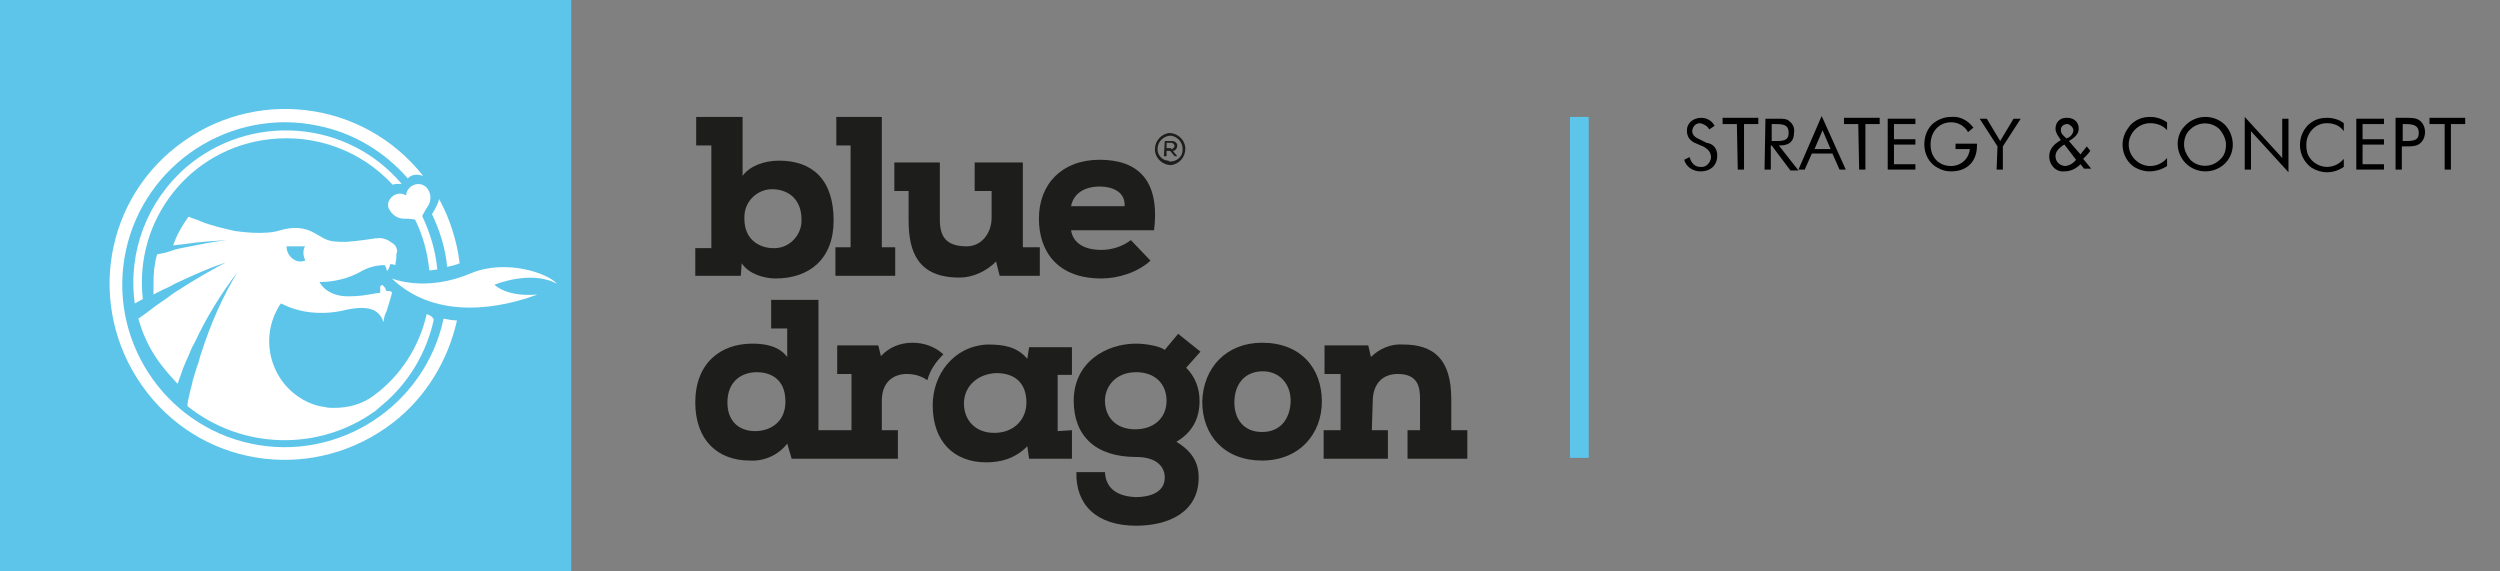 <?xml version="1.0" encoding="utf-8"?>
<!-- Generator: Adobe Illustrator 22.1.0, SVG Export Plug-In . SVG Version: 6.00 Build 0)  -->
<svg version="1.1" id="Laag_1" xmlns="http://www.w3.org/2000/svg" xmlns:xlink="http://www.w3.org/1999/xlink" x="0px" y="0px"
	 viewBox="0 0 280.1 64" style="enable-background:new 0 0 280.1 64;" xml:space="preserve">
<rect x="0" y="0" width="280.1" height="64" fill="#808080" stroke="none"/>
<style type="text/css">
	.st0{fill:#5DC5EA;}
	.st1{fill:#1D1D1B;}
	.st2{fill:#FFFFFF;}
</style>
<title>Middel 2</title>
<g id="Laag_2_1_">
	<g id="Logo">
		<path d="M192.4,17.4c0,1.1-0.7,1.8-1.9,1.8c-0.8,0-1.6-0.5-1.8-1.3l0.6-0.3c0.2,0.7,0.6,1.1,1.2,1.1c0.6,0.1,1.1-0.4,1.2-1
			c0,0,0-0.1,0-0.1c0-0.5-0.3-0.9-0.9-1.2l-0.7-0.3c-0.8-0.3-1.1-0.8-1.1-1.5c0-0.8,0.7-1.4,1.6-1.4c0.6,0,1.2,0.3,1.5,0.9l-0.6,0.4
			c-0.2-0.4-0.6-0.6-1-0.7c-0.5,0-0.8,0.3-0.9,0.8c0,0,0,0,0,0.1c0,0.4,0.3,0.7,0.8,0.9l0.8,0.4C192,16.1,192.4,16.7,192.4,17.4z"/>
		<path d="M194.6,13.9h-1.6v-0.7h4v0.7h-1.6V19h-0.7L194.6,13.9z"/>
		<path d="M197.8,13.3h1.4c0.6,0,1,0,1.3,0.3c0.4,0.3,0.6,0.8,0.5,1.3c0,0.9-0.5,1.4-1.6,1.4h-0.1l2.2,2.8h-0.9l-2.1-2.8h-0.1V19
			h-0.7L197.8,13.3z M198.5,15.8h0.5c0.9,0,1.4-0.1,1.4-0.9s-0.4-1-1.4-1h-0.5V15.8z"/>
		<path d="M206.8,19h-0.7l-0.8-1.8h-2.3l-0.8,1.8h-0.7l2.6-6L206.8,19z M203.3,16.7h1.8l-0.9-2.1L203.3,16.7z"/>
		<path d="M208.2,13.9h-1.6v-0.7h4v0.7h-1.6V19h-0.7L208.2,13.9z"/>
		<path d="M211.5,13.3h3.1v0.6h-2.4v1.7h2.4v0.6h-2.4v2.2h2.4V19h-3.1V13.3z"/>
		<path d="M221.5,16.1v0.2c0,1.8-1.1,2.9-2.9,2.9c-0.5,0-1-0.1-1.5-0.4c-1-0.5-1.5-1.6-1.5-2.6c0-0.9,0.3-1.7,0.9-2.3
			c0.6-0.5,1.3-0.8,2.1-0.8c1-0.1,1.9,0.4,2.5,1.2l-0.6,0.5c-0.4-0.7-1.1-1.1-1.9-1.1c-1.3,0-2.3,1-2.3,2.5c0,1.4,0.9,2.4,2.3,2.4
			c1.1,0,2-0.8,2.1-1.9h-1.6v-0.6H221.5z"/>
		<path d="M223.8,16.4l-2-3.1h0.8l1.5,2.5l1.5-2.5h0.8l-2,3.1V19h-0.7L223.8,16.4z"/>
		<path d="M233.1,18.4c-0.5,0.5-1.1,0.8-1.8,0.8c-0.9,0.1-1.6-0.6-1.7-1.5c0-0.1,0-0.1,0-0.2c0-0.7,0.4-1.3,1.3-1.8l-0.2-0.3
			c-0.2-0.3-0.4-0.6-0.4-1c0-0.7,0.5-1.2,1.2-1.2c0,0,0.1,0,0.1,0c0.8,0,1.3,0.5,1.3,1.2c0,0.6-0.4,1-1.1,1.4l1.3,1.5
			c0.2-0.3,0.5-0.6,0.7-0.9l0.4,0.5c-0.2,0.3-0.5,0.6-0.8,0.9l0.9,1.1h-0.8L233.1,18.4z M231.3,16.2l-0.2,0.1
			c-0.5,0.4-0.8,0.7-0.8,1.2c0,0.6,0.4,1,1,1.1c0,0,0,0,0,0c0.5,0,1-0.3,1.3-0.7L231.3,16.2z M231.8,15.4c0.3-0.2,0.5-0.5,0.5-0.8
			c0-0.3-0.3-0.6-0.6-0.7c0,0-0.1,0-0.1,0c-0.4,0-0.7,0.3-0.7,0.6c0,0,0,0,0,0.1c0,0.2,0.1,0.4,0.2,0.5l0.4,0.4L231.8,15.4z"/>
		<path d="M240.9,13.8c-1.3,0-2.4,1.1-2.4,2.4c0,1.3,1.1,2.4,2.4,2.4l0,0c0.7,0,1.4-0.3,1.9-0.9v0.9c-0.6,0.4-1.3,0.6-2,0.6
			c-0.6,0-1.2-0.2-1.7-0.5c-1.4-1-1.7-2.9-0.7-4.3c0.1-0.1,0.2-0.3,0.3-0.4c0.6-0.6,1.3-0.9,2.2-0.9c0.7,0,1.3,0.2,1.9,0.6v0.9
			C242.4,14.1,241.7,13.8,240.9,13.8z"/>
		<path d="M249.3,18.3c-1.2,1.2-3.2,1.2-4.4,0c-1.2-1.2-1.2-3.1-0.1-4.2c0,0,0,0,0.1-0.1c1.2-1.2,3.2-1.2,4.4,0
			C250.4,15.2,250.5,17.1,249.3,18.3C249.3,18.3,249.3,18.3,249.3,18.3z M248.7,17.9c0.5-0.4,0.7-1,0.7-1.7c0-0.6-0.3-1.2-0.7-1.7
			c-0.9-0.9-2.4-0.9-3.3,0c0,0,0,0,0,0c-0.5,0.4-0.7,1.1-0.7,1.7c0,0.6,0.3,1.2,0.7,1.7C246.3,18.8,247.8,18.8,248.7,17.9
			C248.7,17.9,248.7,17.9,248.7,17.9z"/>
		<path d="M251.5,13.1l4.2,4.6v-4.4h0.7v6l-4.2-4.6V19h-0.7L251.5,13.1z"/>
		<path d="M260.7,13.8c-1.3,0-2.3,1.1-2.3,2.4c0,0,0,0,0,0.1c0,0.5,0.1,1,0.4,1.4c0.4,0.6,1.2,1,1.9,1c0.7,0,1.4-0.3,1.9-0.9v0.9
			c-0.6,0.4-1.2,0.6-1.9,0.6c-0.6,0-1.2-0.2-1.7-0.5c-1.4-1-1.7-2.9-0.8-4.3c0.1-0.1,0.2-0.3,0.3-0.4c0.6-0.6,1.3-0.9,2.2-0.9
			c0.7,0,1.4,0.2,1.9,0.6v0.9C262.2,14.1,261.5,13.8,260.7,13.8z"/>
		<path d="M264,13.3h3.1v0.6h-2.4v1.7h2.4v0.6h-2.4v2.2h2.4V19H264V13.3z"/>
		<path d="M269.1,19h-0.7v-5.8h1.2c0.6,0,1.1,0,1.5,0.3c0.4,0.3,0.6,0.8,0.6,1.3c0,0.5-0.2,1-0.6,1.3c-0.4,0.3-0.9,0.3-1.5,0.3h-0.5
			L269.1,19z M269.5,15.8c1,0,1.5-0.1,1.5-0.9s-0.5-1-1.5-1h-0.3v1.9H269.5z"/>
		<path d="M273.8,13.9h-1.6v-0.7h4v0.7h-1.6V19h-0.7V13.9z"/>
		<rect y="0" class="st0" width="64" height="64"/>
		<rect x="175.9" y="13.1" class="st0" width="2.1" height="38.2"/>
		<path class="st1" d="M77.9,30.9v-3.1h1.8V16.3H78v-3.2h5.2v6.6c0.8-1.1,2.4-1.7,4.1-1.7c3.7,0,6.1,2.1,6.1,6.7
			c0,4.3-2.7,6.5-6.5,6.5c-1.3,0-3-0.5-3.8-1.7L83,30.9L77.9,30.9z M83.4,24.5c0,2.6,2,3.3,3.2,3.3c1.7,0.1,3.1-1.3,3.2-2.9
			c0-0.1,0-0.2,0-0.3c0-2.3-1.5-3.4-3.3-3.4c-1.7,0-3.1,1.4-3.1,3.1C83.4,24.4,83.4,24.5,83.4,24.5L83.4,24.5z"/>
		<path class="st1" d="M93.7,13.1h5.1v14.6h1.5v3.2h-6.7v-3.2h1.7V16.3h-1.6V13.1z"/>
		<path class="st1" d="M114.7,27.7h1.8v3.2H112l-0.4-1.6c-1.1,1.1-2.6,1.8-4.1,1.8c-4.6,0-5.7-2.8-5.7-6.4v-3.3h-1.6v-3.2h5.1v6.4
			c0,1.8,0.6,3,3,3c1.7,0,2.8-1.5,2.8-3.2v-3h-1.9v-3.2h5.4V27.7z"/>
		<path class="st1" d="M128.9,29.2c-1.4,1.3-3.6,2-5.5,2c-4.9,0-7-3-7-6.7c0-3.9,2.6-6.6,6.8-6.6s6.8,2.2,6.1,7.9H120
			c0.2,1.3,1.3,2.2,3.4,2.2c1.2,0,2.4-0.4,3.3-1.1L128.9,29.2z M126,23.1c0.1-1.5-1.2-2.2-2.8-2.2c-1.6,0-2.9,0.7-3.2,2.2H126z"/>
		<path class="st1" d="M132.8,16.7c0,0.9-0.7,1.7-1.6,1.8c-0.9,0-1.7-0.7-1.8-1.6c0-0.1,0-0.1,0-0.2c0-0.9,0.7-1.7,1.6-1.8
			c0.9,0,1.7,0.7,1.8,1.6C132.8,16.6,132.8,16.6,132.8,16.7z M131.1,18.1c0.7,0,1.4-0.5,1.4-1.3c0,0,0-0.1,0-0.1
			c0-0.8-0.6-1.4-1.3-1.5c-0.8,0-1.4,0.6-1.5,1.3c0,0,0,0.1,0,0.1c-0.1,0.7,0.5,1.4,1.2,1.4C131,18.1,131,18.1,131.1,18.1
			L131.1,18.1z M130.5,15.8h0.8c0.3,0,0.6,0.2,0.6,0.5c0,0.3-0.2,0.6-0.5,0.6l0.5,0.6v0h-0.3l-0.5-0.6h-0.4v0.6h-0.3L130.5,15.8z
			 M131.2,16.7c0.2,0,0.3-0.1,0.4-0.3c0-0.2-0.1-0.3-0.3-0.4c0,0,0,0-0.1,0h-0.5v0.6H131.2z"/>
		<path class="st1" d="M102.2,38.4c-1.3,0-2.6,0.5-3.5,1.5l-0.3-1.2h-4.6v3.2h1.6v6.3h-3.7V33.6h-5.3v3.2h1.8V40
			c-0.9-1.2-2.4-1.5-3.9-1.5c-3.6,0-6.4,2.2-6.4,6.6c0,4.2,2.5,6.5,6.1,6.5c1.6,0.1,3.2-0.6,4.2-1.9l0.5,1.7h11.9v-3.2h-1.8v-3.3
			c0-2.2,1.4-3,2.8-3c0.8,0,1.6,0.2,2.3,0.7c0.3-1.1,0.9-2,1.7-2.8l0.1-0.1C104.7,38.8,103.5,38.4,102.2,38.4z M84.6,48.3
			c-1.8,0-3.1-1.1-3.1-3.2c0-2.4,1.6-3.4,3.3-3.4c1.2,0,3.2,0.5,3.2,3.3C88,47.3,86.3,48.3,84.6,48.3L84.6,48.3z"/>
		<path class="st1" d="M120.1,48.2v3.2h-4.8l-0.2-1.4c-1.4,1.4-3,1.8-4.6,1.8c-3.6,0-6-2.3-6-6.4c0-3.4,2.3-6.6,6.1-6.8
			c1.8,0,3.3,0.2,4.5,1.6l0.2-1.3h4.8v3.1h-1.6v6.3L120.1,48.2z M108,45.2c0,1.9,1.3,3.3,3.4,3.3c2.2,0,3.6-1.5,3.6-3.4
			c0-2-1.1-3.3-3.4-3.3C109.5,41.9,108,43.3,108,45.2L108,45.2z"/>
		<path class="st1" d="M123.8,52.9c0.1,2,1.6,2.7,3.4,2.8c1.6,0,3.3-0.5,3.3-2.2c0-1.2-0.9-2.3-3.2-2.3c-4.6,0-7-2.4-7-6.3
			c0-4.3,3.6-6.4,7-6.4c0.8,0,2.5,0.2,3.2,0.7l1.5-1.8l2.5,2l-1.6,1.8c1,1,1.5,2.3,1.5,3.7c0,2.1-0.9,3.6-2.6,4.6
			c2.4,1.4,2.5,3.2,2.5,4c0,3.9-3.4,5.4-7,5.4c-4.5,0-6.8-2.4-6.7-6L123.8,52.9z M123.8,44.9c0,1.7,1.1,3.2,3.4,3.2
			c2,0,3.5-1.2,3.5-3.2c0-1.9-1.3-3.2-3.4-3.2C125,41.7,123.8,43.3,123.8,44.9z"/>
		<path class="st1" d="M141.4,38.4c4.3,0,6.7,2.8,6.7,6.6c0,3.6-2.5,6.6-6.7,6.6s-6.7-2.8-6.7-6.6C134.8,41.2,137.4,38.4,141.4,38.4
			z M141.5,41.6c-2.1,0-3.2,1.5-3.2,3.5c0,1.8,1,3.3,3.1,3.3s3.1-1.5,3.2-3.3C144.7,43.1,143.4,41.6,141.5,41.6z"/>
		<path class="st1" d="M153.7,48.2h1.8v3.2h-7.2v-3.2h1.9v-6.3h-1.8v-3.2h4.9l0.3,1.3c0.9-0.9,2.2-1.5,3.6-1.4
			c3.4,0,5.4,1.6,5.4,6.1v3.5h1.8v3.2h-6.7v-3.2h1.4v-3.5c0-1.3-0.2-2.8-2.5-2.8c-1.7,0-2.8,1.1-2.8,3.1L153.7,48.2z"/>
		<path class="st2" d="M50.3,32.8h-0.1c0,0,0,0,0,0L50.3,32.8z"/>
		<path class="st2" d="M48.9,23.1c-0.1,0.2-0.3,0.6-0.5,0.9c0.9,1.9,1.5,3.8,1.7,5.9c0.5-0.1,0.9-0.2,1.4-0.4
			c-0.3-2.5-1.1-5-2.3-7.2C49.1,22.7,49,22.9,48.9,23.1z"/>
		<path class="st2" d="M51.2,35.9c-0.5,0-1-0.1-1.5-0.2c-2.1,9.8-11.8,16.1-21.6,14c-9.8-2.1-16.1-11.8-14-21.6s11.8-16.1,21.6-14
			c3.9,0.8,7.4,2.9,10,5.9c0.2-0.3,0.7-0.5,1.3-0.4c0.1,0,0.3,0.1,0.4,0.1c-6.7-8.5-19-10-27.6-3.3s-10,19-3.3,27.6s19,10,27.6,3.3
			c3.6-2.8,6.1-6.9,7.1-11.4L51.2,35.9z"/>
		<path class="st2" d="M55.4,31.9c0,0,4.1-1.7,7-0.1c-1-1.2-5.7-2.8-9.6-1.2c-5.1,2.2-8.9,0.6-8.9,0.6c5.1,4.9,12.6,3.2,16.3,1.8
			C56.7,33.3,55.4,31.9,55.4,31.9z"/>
		<path class="st2" d="M45.2,24.5c0.3,0,0.8,0,1.3,0.1c0.9,1.8,1.4,3.7,1.6,5.7c0.3,0,0.6-0.1,0.9-0.1c-0.2-2.1-0.8-4.1-1.7-6
			c0.2-0.4,0.5-0.9,0.7-1.2c0.3-0.5,0.3-1.2,0-1.7c-0.3-0.6-1.1-0.9-1.8-0.5c-0.4,0.2-0.7,0.7-0.7,1.1c-0.6-0.4-1.4-0.2-1.8,0.4
			c-0.3,0.4-0.3,0.9,0,1.3C44,24.1,44.6,24.5,45.2,24.5z"/>
		<path class="st2" d="M47.8,35.2c-0.8,3.6-2.9,6.9-5.9,9.1c-1.3,1-2.9,1.4-4.5,1.4c-0.3,0-0.7,0-1-0.1c-0.9-0.1-1.7-0.4-2.4-0.8
			c-3.6-2-4.9-6.6-2.9-10.2c0.1-0.2,0.2-0.4,0.4-0.6c2.1,1.1,4.6,1.3,6.9,0.8c2.9-0.7,4-0.1,4.5,1.1l0,0c0,0,0,0,0,0.1
			c0,0,0.1,0,0.1,0C43,36.1,43,36,43,36c0-0.4,0.1-0.7,0.3-1.1c0.2-0.6,0.4-1.3,0.6-2c0-0.1,0,0,0-0.1c0,0,0-0.1,0-0.1h0l-0.3-0.1
			c-0.1,0-0.2,0-0.3,0c-0.1-0.2-0.2-0.5-0.4-0.6c0-0.1-0.1-0.1-0.2,0c-0.1,0-0.1,0.1-0.1,0.2c0,0.1,0,0.3,0,0.5c0,0,0,0,0,0.1
			c-1,0.1-1.8,0.4-3.6,0.4c-2.5,0-3.2-1.6-3.2-1.6c1.6,0,3.2-0.4,4.5-1.1c0.8-0.5,1.8-0.8,2.8-0.8c0.1,0.2,0.2,0.3,0.2,0.5
			c0,0.1,0,0.1,0.1,0.1h0c0,0,0.1,0,0.1-0.1c0.1-0.2,0.2-0.4,0.2-0.6c0,0,0.4,0,0.6,0.1c0-0.3,0.1-0.5,0.1-0.8c0-0.1,0-0.1,0-0.2
			c0-0.2,0-0.3,0.1-0.5c0,0,0,0,0,0c0-0.4-0.2-0.8-0.6-1c-0.5-0.4-1.1-0.6-1.7-0.5l0,0h-0.1c0,0-1.9,0.3-3.3,0.4
			c-0.6,0-1.1,0-1.7-0.1l0,0h0c-0.3-0.1-0.4,0-1.7-0.8c-1.3-0.8-2.6-0.8-4-0.4c-1.8,0.6-4.9,0.1-4.9,0.1l0,0h-0.1
			c-1.3-0.3-2.7-0.6-3.9-1.1c-0.4-0.2-0.9-0.3-1.3-0.5l-0.1,0c-0.7,1-1.3,2-1.7,3.2c0.5-0.1,1.1-0.1,1.6-0.2
			c1.4-0.2,2.9-0.3,4.4-0.4c-1.6,0.2-3.1,0.5-4.6,0.8c-0.5,0.1-1.1,0.2-1.6,0.4s-1.1,0.3-1.6,0.4c-0.3,1-0.4,2.1-0.4,3.2
			c0,0.4,0,0.9,0,1.3c0.4-0.2,0.9-0.5,1.4-0.7c0.5-0.2,0.9-0.5,1.4-0.7c1.7-0.8,3.5-1.6,5.3-2.2c-1.9,1-3.6,2-5.3,3.1
			c-0.5,0.3-0.9,0.6-1.3,0.9c-0.4,0.3-0.9,0.6-1.3,0.9c-0.5,0.4-1.3,1-1.9,1.4c0.9,3.2,2.4,5.2,4.4,7.3c0.2-0.6,0.4-1.1,0.6-1.7v0
			c0.2-0.5,0.4-1,0.6-1.4c0.2-0.5,0.4-1,0.7-1.5c1.3-2.8,2.9-5.4,4.8-7.9c-1.7,2.8-3,5.8-4,8.9c-0.2,0.5-0.3,1.1-0.5,1.6
			c-0.1,0.2-0.1,0.4-0.2,0.6c-0.1,0.3-0.2,0.7-0.3,1c-0.1,0.6-0.3,1.1-0.4,1.7c-0.1,0.4-0.2,0.8-0.2,1.2c6.1,4.9,14.8,5.1,21.1,0.5
			c0.2-0.2,0.5-0.4,0.7-0.6c3-2.5,5-5.9,5.8-9.6C48.4,35.4,48.1,35.3,47.8,35.2z M34.2,27.6c-0.2,0.2-0.2,0.5-0.2,0.8
			c0,0.3,0.1,0.5,0.2,0.8c-0.1,0-0.3,0.1-0.5,0.1c-0.9,0-1.6-0.8-1.6-1.7c0,0,0,0,0,0L34.2,27.6z"/>
		<path class="st2" d="M44.9,20.6l0.1,0c-6.1-7.2-16.9-8-24.1-1.9c-4.4,3.8-6.6,9.5-5.8,15.3l0,0l0,0l0.9-0.5l0,0
			c-1-8.9,5.3-16.9,14.2-17.9c5.2-0.6,10.3,1.3,13.8,5.1C44.2,20.6,44.5,20.6,44.9,20.6z"/>
	</g>
</g>
</svg>
